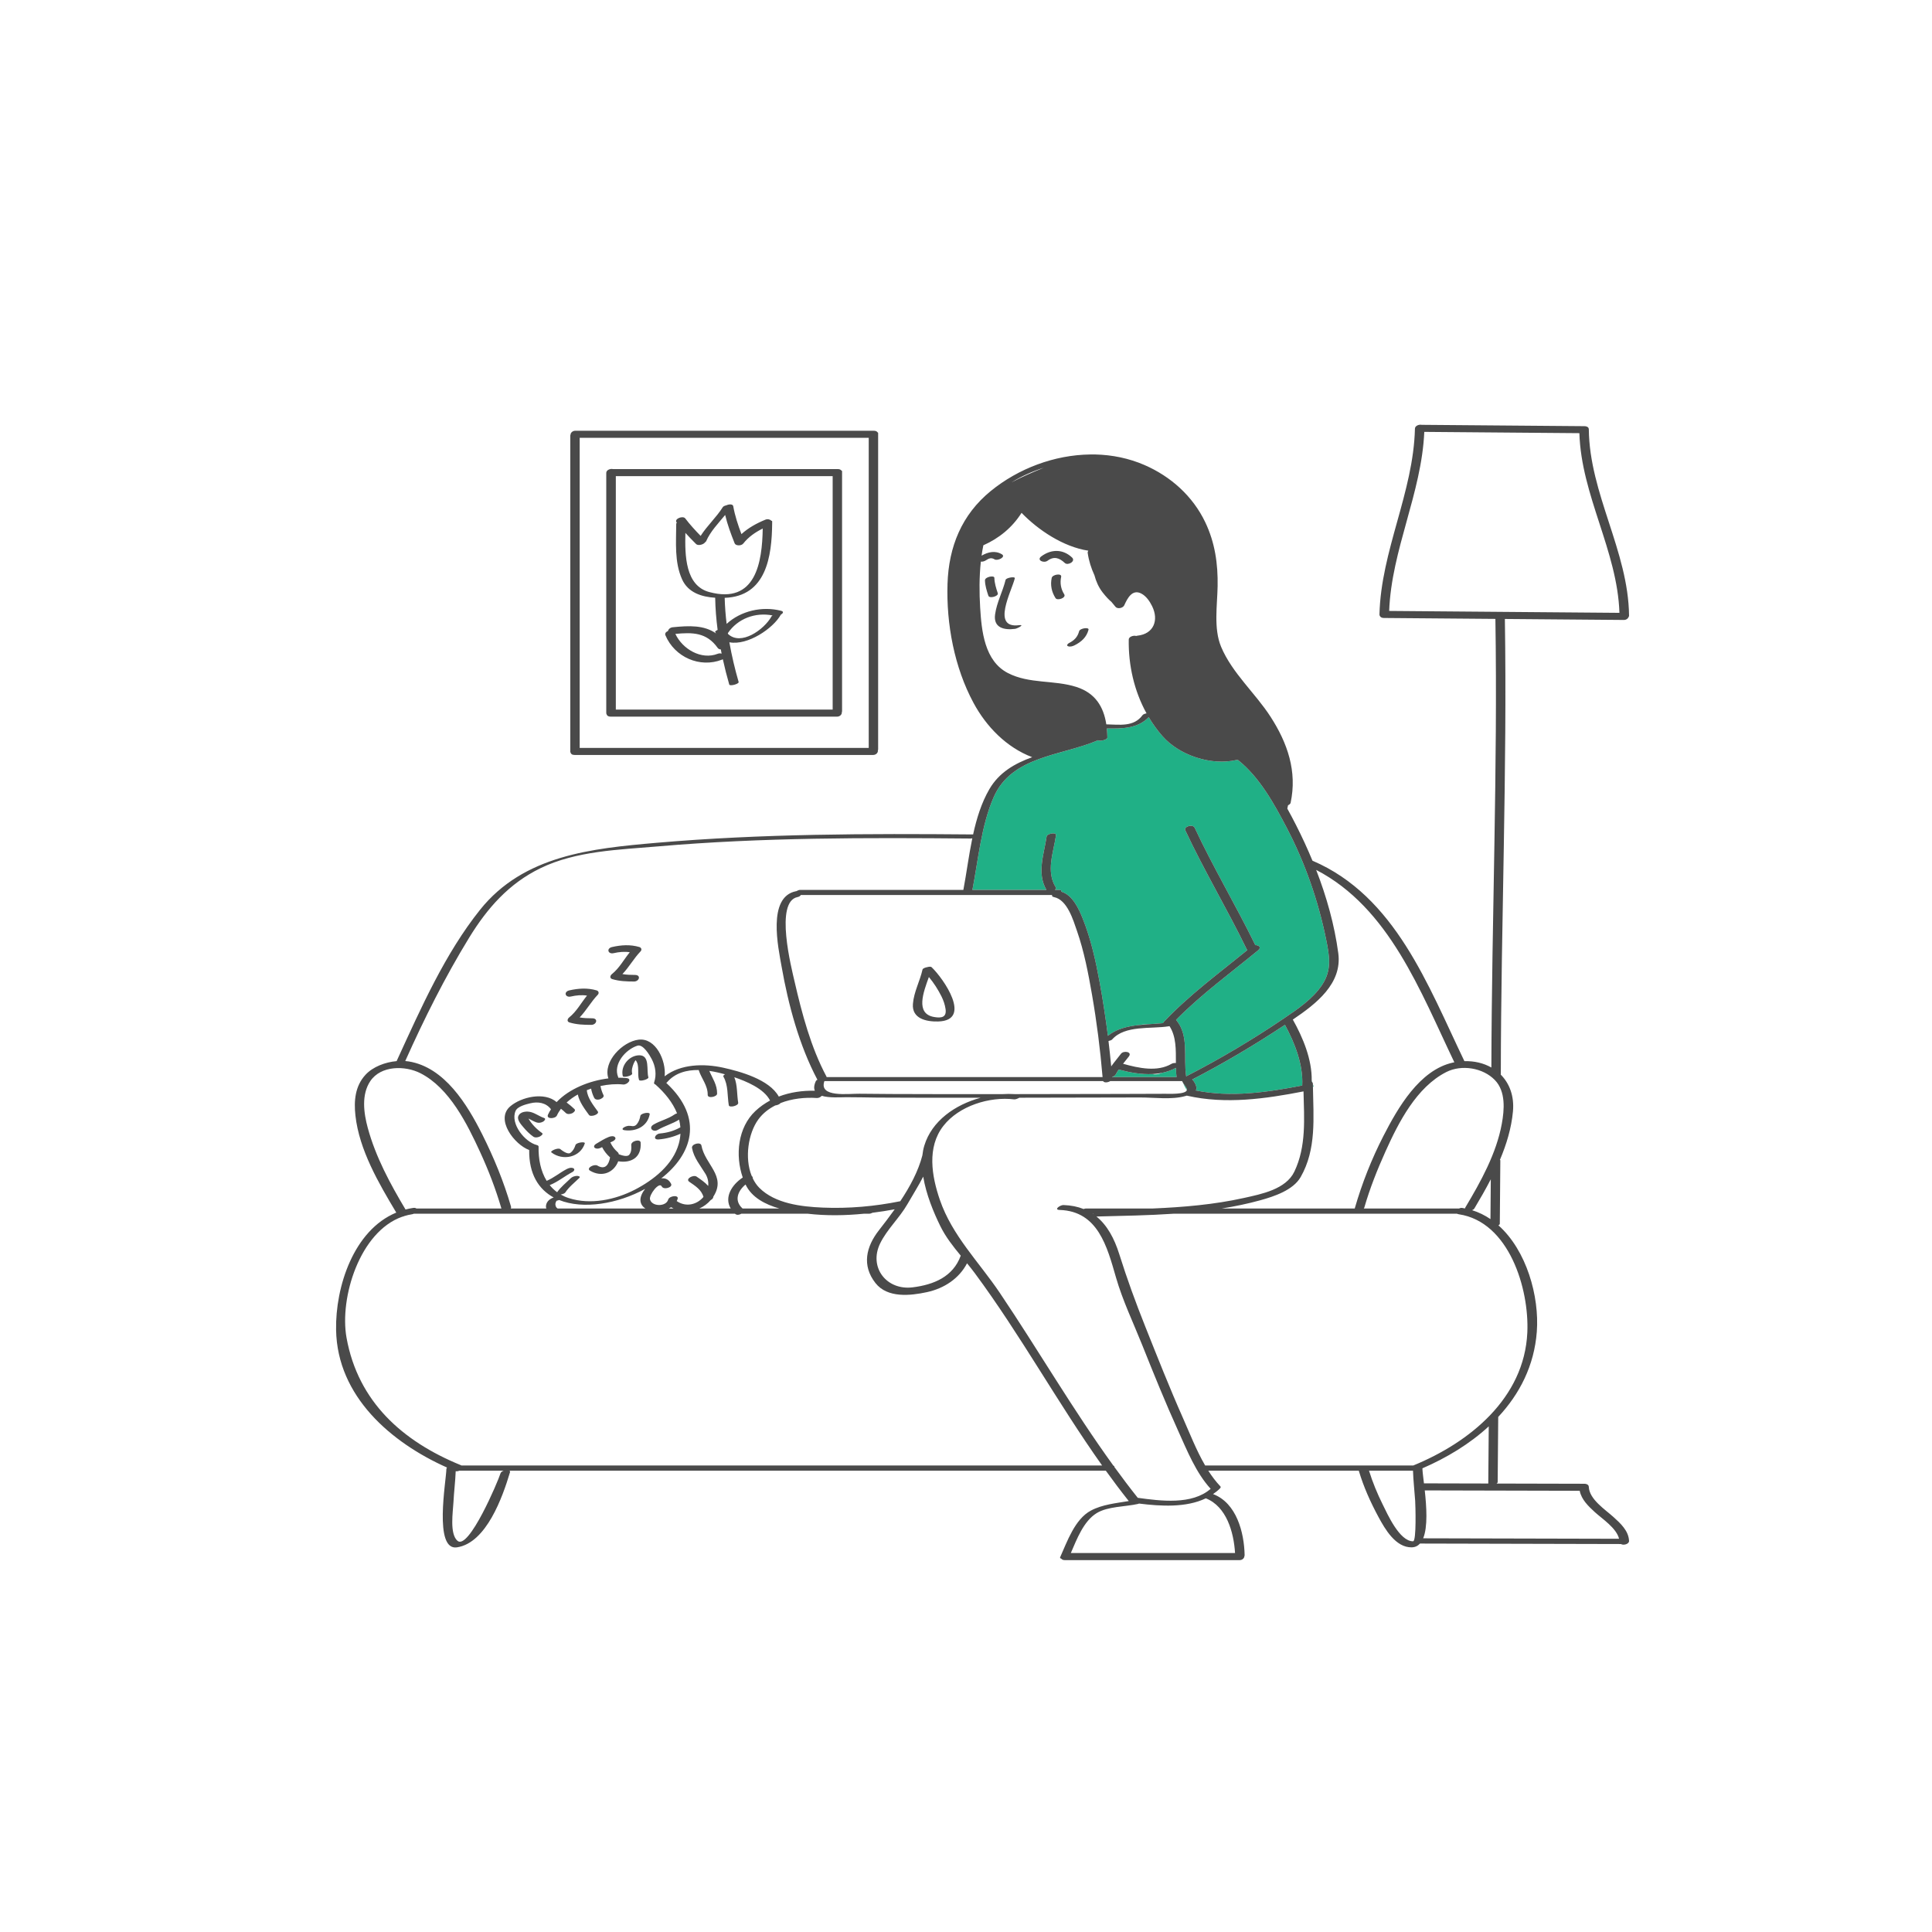 <?xml version="1.0" standalone="no"?>
<svg version="1.1" id="Layer_1" xmlns="http://www.w3.org/2000/svg" xmlns:xlink="http://www.w3.org/1999/xlink" x="0px" y="0px" width="595.28px" height="595.28px" viewBox="0 0 595.28 595.28" enable-background="new 0 0 595.28 595.28" xml:space="preserve">
<path id="color_x5F_2" fill="#20b086" d="M395.91,315.767c3.058,5.63,5.657,12.284,5.326,18.696
	c-10.689,2.093-22.016,3.743-32.81,1.516c0.065-0.103,0.133-0.204,0.185-0.321c0.29-0.656-0.576-2.482-1.286-3.04
	C377.161,327.542,386.688,321.886,395.91,315.767z M404.325,333.431c-0.052-0.166-0.106-0.34-0.167-0.53
	c-0.001,0.119,0.003,0.238-0.001,0.356C404.227,333.303,404.273,333.37,404.325,333.431z M404.526,334.08
	c0.002,0.256,0.008,0.514,0.011,0.77c0.135-0.023,0.212-0.037,0.212-0.037S404.668,334.541,404.526,334.08z M358.599,314.837
	c7.773-8.213,16.959-14.967,25.714-22.091c-0.064-0.068-0.121-0.144-0.164-0.232c-6.009-12.385-13.111-24.196-18.939-36.674
	c-0.555-1.188,2.31-2.036,2.897-0.776c5.745,12.3,12.725,23.957,18.678,36.151c1.016-0.039,1.985,0.66,0.87,1.579
	c-8.508,7.011-17.534,13.572-25.291,21.441c4.07,4.796,2.226,11.567,3.105,17.331c0.004,0.027-0.004,0.053-0.008,0.08
	c10.375-5.316,20.438-11.299,30.094-17.833c4.208-2.848,8.924-6.004,11.785-10.319c3.056-4.608,2.318-8.817,1.262-14.023
	c-2.417-11.908-6.47-23.564-12.101-34.343c-3.842-7.355-8.402-15.677-15.063-20.96h-0.477c-7.778,1.807-17.555-1.401-22.8-7.368
	c-1.595-1.814-2.993-3.77-4.217-5.822c-3.379,3.502-8.189,3.555-12.911,3.471c0.093,0.897,0.148,1.819,0.166,2.764
	c0.016,0.817-2.568,1.272-2.867,0.858c-11.318,4.875-26.598,4.759-32.191,17.61c-3.818,8.774-4.715,19.18-6.528,28.509
	c7.602,0,15.203,0,22.804,0c-3.011-5.185-0.758-10.862,0.061-16.43c0.136-0.922,3.046-1.457,2.89-0.393
	c-0.773,5.259-3.141,11.088-0.095,16c0.183,0.295,0.04,0.585-0.258,0.823c0.4,0,0.801,0,1.201,0c0.765,0,0.91,0.241,0.746,0.533
	c3.487,1.028,5.4,5.216,6.638,8.3c2.529,6.303,4.008,13.024,5.229,19.688c0.998,5.446,1.831,10.933,2.525,16.437
	c2.605-2.114,5.939-2.902,9.392-3.297c0.873-0.154,1.781-0.25,2.723-0.25c0.023,0,0.042,0,0.066,0
	c1.627-0.117,3.246-0.202,4.793-0.349C358.372,315.124,358.456,314.987,358.599,314.837z M362.31,327.468
	c-0.009,0.022-0.018,0.05-0.027,0.071c0.009,0,0.018,0,0.027,0C362.31,327.516,362.31,327.492,362.31,327.468z M365.65,335.384
	c-0.276-0.631-0.832-1.219-1.193-1.837c0.313,0.715,0.76,1.638,1.239,2.307C365.728,335.712,365.727,335.561,365.65,335.384z
	 M344.693,329.543c-0.333,0.487-0.645,0.989-0.919,1.517c-0.188,0.361-0.62,0.605-1.094,0.725c0.002,0.026,0.005,0.052,0.007,0.079
	c6.609,0,13.217,0,19.826,0c-0.115-0.921-0.171-1.871-0.191-2.84c-1.388,0.75-2.842,1.249-4.333,1.554
	c-1.002,0.395-2.027,0.603-2.86,0.353C351.652,331.108,348.068,330.446,344.693,329.543z"></path>
<path id="color_x5F_1" d="M312.739,193.764c-3.368,0.438-6.707-0.33-6.138-4.446c0.514-3.719,2.351-7.021,3.232-10.635
	c0.172-0.707,3.001-1.119,2.855-0.52c-0.964,3.954-7.352,15.593,1.314,14.464C315.893,192.382,313.457,193.67,312.739,193.764z
	 M335.388,194.042c0.238-0.899-2.65-0.457-2.882,0.421c-0.479,1.814-1.481,2.835-3.126,3.673c-0.345,0.176-0.922,0.742-0.293,0.983
	c0.643,0.247,1.463-0.015,2.042-0.31C333.205,197.751,334.778,196.351,335.388,194.042z M307.434,182.784
	c-0.516-1.551-1.017-3.101-1.055-4.749c-0.02-0.85-2.922-0.299-2.897,0.776c0.038,1.648,0.539,3.198,1.055,4.749
	C304.857,184.526,307.737,183.696,307.434,182.784z M326.96,177.735c0.263-1.199-2.674-0.752-2.909,0.321
	c-0.484,2.211-0.032,4.331,1.17,6.23c0.569,0.899,3.375-0.077,2.68-1.176C326.869,181.479,326.548,179.618,326.96,177.735z
	 M330.314,171.778c-2.805-2.651-6.426-2.622-9.465-0.357c-1.579,1.177,0.769,2.208,1.928,1.344c1.961-1.462,3.642-0.875,5.307,0.698
	C329.029,174.356,331.542,172.939,330.314,171.778z M177.316,352.798c-0.314,0.971-0.753,1.83-1.6,2.436
	c-0.8,0.572-2.521-0.727-3.105-1.185c-0.667-0.521-3.245,0.612-2.722,1.021c3.426,2.679,8.888,1.604,10.294-2.749
	C180.404,351.639,177.57,352.011,177.316,352.798z M197.313,343.788c-0.175,0.938-0.465,1.822-1.078,2.568
	c-0.606,0.737-1.156,0.672-2.065,0.54c-0.664-0.097-1.512,0.161-2.049,0.549c-0.482,0.348-0.344,0.699,0.209,0.779
	c3.589,0.522,7.154-1.139,7.856-4.892C200.346,342.478,197.464,342.983,197.313,343.788z M194.497,352.813
	c0.073,1.027,0.079,2.129-0.604,2.973c-0.63,0.779-2.306,0.194-3.252-0.147c-0.005-0.226-0.112-0.457-0.365-0.675
	c-0.89-0.766-1.679-1.784-2.161-2.858c-0.02-0.043-0.054-0.066-0.077-0.105c0.237-0.116,0.476-0.229,0.723-0.326
	c0.416-0.163,1.189-0.761,0.744-1.271c-0.456-0.522-1.394-0.302-1.935-0.09c-1.419,0.556-2.678,1.415-3.991,2.174
	c-0.45,0.261-0.819,0.923-0.222,1.251c0.638,0.35,1.479,0.097,2.061-0.24c0.03-0.017,0.059-0.036,0.089-0.053
	c0.622,1.201,1.441,2.265,2.466,3.165c-0.403,2.26-1.503,3.94-3.899,2.526c-0.993-0.586-3.595,0.788-2.26,1.576
	c3.636,2.146,7.309,0.625,8.67-2.903c3.861,0.629,7.248-1.043,6.909-5.773C197.309,350.847,194.403,351.514,194.497,352.813z
	 M167.657,344.473c-1.363-0.448-2.531-1.353-3.913-1.777c-1.327-0.408-3.534-0.278-4.068,1.284c-0.384,1.122,0.956,2.59,1.59,3.346
	c0.884,1.054,1.918,2.106,3.054,2.894c0.555,0.385,1.322,0.253,1.913,0.008c0.232-0.096,1.333-0.746,0.783-1.127
	c-1.565-1.085-3.18-2.692-4.118-4.352c-0.018-0.032-0.037-0.069-0.056-0.104c0.83,0.411,1.625,0.914,2.502,1.202
	c0.675,0.222,1.443,0.079,2.049-0.281C167.712,345.374,168.337,344.696,167.657,344.473z M194.782,330.771
	c-0.251-1.039,0.07-2.124,0.463-3.085c0.149-0.366,0.355-0.709,0.588-1.033c0.045,0.052,0.094,0.104,0.129,0.153
	c1.162,1.634,0.343,4.091,0.923,5.908c0.208,0.651,3.085-0.189,2.897-0.776c-0.668-2.095,0.591-6.828-2.827-6.788
	c-3.116,0.037-5.829,3.26-5.07,6.397C192.034,332.163,194.939,331.42,194.782,330.771z M175.911,307.042
	c1.646-0.377,3.31-0.536,4.956-0.282c-1.826,2.248-3.218,4.912-5.491,6.721c-0.572,0.455-0.768,1.297,0.104,1.559
	c2.203,0.664,4.419,0.735,6.704,0.738c1.62,0.002,2.253-2.022,0.283-2.024c-1.312-0.001-2.596-0.044-3.868-0.265
	c2.07-2.151,3.512-4.832,5.597-6.997c0.457-0.475,0.268-1.147-0.357-1.333c-2.784-0.828-5.629-0.645-8.432-0.002
	C173.6,305.571,174.126,307.451,175.911,307.042z M189.086,293.682c1.646-0.377,3.31-0.536,4.956-0.282
	c-1.826,2.248-3.218,4.912-5.491,6.721c-0.572,0.455-0.768,1.297,0.104,1.559c2.203,0.664,4.419,0.735,6.704,0.738
	c1.62,0.002,2.253-2.022,0.283-2.024c-1.312-0.001-2.596-0.044-3.868-0.265c2.07-2.151,3.512-4.832,5.597-6.997
	c0.457-0.475,0.268-1.147-0.357-1.333c-2.784-0.828-5.629-0.645-8.432-0.002C186.775,292.21,187.301,294.091,189.086,293.682z
	 M175.798,231.846c-0.051-0.042-0.086-0.092-0.086-0.156c0-32.499,0-64.997,0-97.495c0-0.086,0.031-0.166,0.074-0.244
	c0.016-0.586,0.585-1.23,1.497-1.23c30.652,0,61.305,0,91.958,0c0.596,0,0.958,0.201,1.132,0.479
	c0.118,0.048,0.194,0.119,0.194,0.218c0,32.499,0,64.997,0,97.495c0,0.097-0.037,0.188-0.091,0.274
	c0.13,0.629-0.461,1.43-1.479,1.43c-30.652,0-61.305,0-91.958,0C176.249,232.619,175.868,232.266,175.798,231.846z M178.609,230.448
	c29.687,0,59.374,0,89.06,0c0-31.852,0-63.703,0-95.555c-29.687,0-59.374,0-89.06,0
	C178.609,166.745,178.609,198.596,178.609,230.448z M259.455,145.228c0,24.644,0,49.289,0,73.933c0,0.099-0.034,0.191-0.082,0.28
	c0.081,0.619-0.503,1.369-1.489,1.369c-23.244,0-46.489,0-69.733,0c-0.706,0-1.085-0.282-1.208-0.642
	c-0.089-0.144-0.142-0.317-0.142-0.527c0-24.645,0-49.289,0-73.933c0-0.895,1.208-1.369,2.077-1.178c23.083,0,46.167,0,69.251,0
	c0.542,0,0.888,0.168,1.078,0.408C259.359,144.998,259.455,145.092,259.455,145.228z M256.557,146.702c-22.271,0-44.541,0-66.812,0
	c0,23.979,0,47.958,0,71.937c22.271,0,44.541,0,66.812,0C256.557,194.66,256.557,170.681,256.557,146.702z M205.024,195.733
	c-0.242-0.575,0.181-1.055,0.778-1.298c0.127-0.529,0.671-1.086,1.462-1.166c5.079-0.511,9.643-0.707,13.383,1.91
	c-0.098-0.146-0.198-0.288-0.29-0.446c-0.094-0.162,0.263-0.425,0.756-0.644c-0.435-3.308-0.698-6.625-0.752-9.913
	c-4.149-0.256-8.341-1.549-10.201-5.672c-2.395-5.311-1.825-11.426-1.803-17.104c0-0.127,0.075-0.244,0.191-0.35
	c-0.025-0.033-0.052-0.063-0.077-0.096c-0.83-1.092,1.951-2.164,2.668-1.22c1.454,1.913,3.066,3.672,4.738,5.386
	c1.986-3.133,4.863-5.724,6.83-8.862c0.164-0.262,0.612-0.449,1.106-0.563c0.819-0.387,1.987-0.409,2.107,0.261
	c0.534,2.978,1.466,5.807,2.533,8.612c2.126-1.937,4.708-3.349,7.369-4.442c0.735-0.302,1.492-0.069,1.87,0.335
	c0.14,0.03,0.229,0.082,0.229,0.161c0,0.081-0.001,0.164-0.002,0.245c0.021,0.092,0.019,0.187-0.002,0.282
	c-0.083,10.315-1.817,22.611-14.629,23.057c0.071,2.664,0.278,5.344,0.599,8.023c4.368-4.031,11.036-5.537,16.801-4.026
	c0.933,0.245,0.559,0.805-0.117,1.203c-0.002,0.006,0.001,0.01-0.002,0.017c-2.322,4.199-10.221,9.568-15.839,8.475
	c0.738,4.152,1.708,8.261,2.859,12.239c0.171,0.592-2.719,1.396-2.897,0.776c-0.737-2.549-1.394-5.154-1.973-7.786
	c-0.078,0.042-0.16,0.084-0.257,0.122C215.631,205.92,207.868,202.483,205.024,195.733z M224.27,195.071
	c0.012,0.082,0.024,0.164,0.037,0.246c3.96,3.813,11.159-1.327,13.403-5.385c0.064-0.115,0.188-0.215,0.344-0.303
	C232.699,188.569,227.276,190.622,224.27,195.071z M235.009,162.852c-2.281,1.133-4.383,2.573-5.984,4.61
	c-0.082,0.104-0.183,0.193-0.296,0.268c-0.037,0.024-0.08,0.039-0.119,0.06c-0.081,0.043-0.161,0.088-0.25,0.119
	c-0.062,0.022-0.128,0.033-0.193,0.049c-0.069,0.017-0.138,0.037-0.209,0.047c-0.093,0.013-0.188,0.016-0.281,0.017
	c-0.04,0.001-0.081,0.005-0.121,0.003c-0.121-0.004-0.24-0.019-0.353-0.042c-0.008-0.001-0.018-0.002-0.026-0.004
	c-0.375-0.083-0.683-0.267-0.797-0.537c0,0,0,0,0-0.001c-0.007-0.014-0.018-0.025-0.023-0.04c-0.011-0.027-0.021-0.053-0.032-0.08
	c-1.135-2.844-2.185-5.687-2.891-8.652c-2.127,2.595-4.52,5.03-5.865,8.097c-0.054,0.123-0.176,0.231-0.334,0.328
	c-0.413,0.675-2.129,1.165-2.764,0.529c-1.124-1.124-2.228-2.261-3.292-3.434c-0.164,6.95-0.056,16.248,7.373,18.235
	C232.921,186.267,234.839,173.189,235.009,162.852z M208.092,195.314c2.188,4.683,7.978,8.111,13.059,6.125
	c0.416-0.163,0.835-0.152,1.194-0.042c-0.089-0.435-0.169-0.872-0.253-1.308c-0.385-0.013-0.737-0.142-0.944-0.435
	C217.719,194.806,213.334,194.819,208.092,195.314z M501.935,474.775c0.043,0.963-1.673,1.466-2.499,0.966
	c-20.638-0.049-41.277-0.099-61.916-0.148c-0.653,0.723-1.494,1.154-2.583,1.167c-4.919,0.06-8.192-5.618-10.21-9.357
	c-2.436-4.513-4.576-9.266-6.039-14.189c-0.008-0.025-0.005-0.05-0.01-0.075c-15.461,0-30.923,0-46.385,0
	c1.113,1.742,2.336,3.373,3.714,4.818c0.181,0.19,0.119,0.403-0.078,0.601c-0.037,0.046-0.071,0.09-0.123,0.141
	c-0.64,0.625-1.334,1.159-2.051,1.651c7.229,2.703,9.614,11.828,9.734,18.867c0.001,0.09-0.029,0.175-0.073,0.256
	c-0.022,0.588-0.586,1.228-1.495,1.228c-17.938,0-35.876,0-53.815,0c-0.578,0-0.936-0.192-1.117-0.46
	c-0.286-0.064-0.446-0.205-0.339-0.442c2.148-4.762,4.506-11.721,9.477-14.368c3.521-1.876,7.704-2.266,11.664-2.931
	c-2.439-3.062-4.785-6.189-7.07-9.361c-61.248,0-122.496,0-183.744,0c0.15,0.121,0.218,0.296,0.145,0.54
	c-2.258,7.543-7.254,21.719-16.329,23.084c-7.234,1.088-3.324-20.499-3.254-24.124c0.003-0.171,0.08-0.327,0.197-0.466
	c-17.274-7.697-33.807-21.916-34.182-42.391c-0.244-13.349,5.436-30.751,18.545-36.165c-5.423-9.058-11.405-19.282-12.584-29.884
	c-0.505-4.55-0.121-9.095,3.115-12.592c2.25-2.432,6.012-3.876,9.577-4.196c0.139-0.306,0.276-0.612,0.416-0.917
	c7.142-15.561,14.533-32.254,25.282-45.701c13.451-16.828,34.452-18.918,54.453-20.652c32.352-2.804,65.014-2.849,97.475-2.571
	c1.082-4.94,2.559-9.729,4.989-13.922c2.998-5.175,7.829-7.941,13.203-9.884c-7.905-3.018-14.119-9.377-18.094-16.772
	c-5.879-10.934-8.38-24.254-7.987-36.633c0.362-11.429,4.367-21.31,13.348-28.625c8.473-6.902,19.562-11.105,30.606-11.239
	c0.497-0.015,0.992-0.02,1.485-0.004c0.039,0.001,0.079,0.003,0.118,0.004c5.172,0.124,10.306,1.157,15.128,3.248
	c8.089,3.507,14.895,9.597,18.723,17.62c2.997,6.279,3.94,12.813,3.814,19.726c-0.108,5.906-1.274,13.08,1.082,18.685
	c3.394,8.07,10.513,14.232,15.221,21.519c5.242,8.114,8.261,16.86,6.186,26.537c-0.066,0.307-0.385,0.562-0.788,0.739
	c-0.077,0.374-0.153,0.719-0.227,1.034c0.972,1.747,1.89,3.499,2.76,5.216c1.79,3.527,3.462,7.146,4.988,10.835
	c25.544,10.943,35.593,38.44,46.82,61.773c3.068-0.093,5.924,0.602,8.307,1.955c0.121-46.08,1.971-92.147,1.239-138.229
	c-11.457-0.095-22.914-0.189-34.371-0.284c-0.556-0.004-0.906-0.185-1.092-0.437c-0.165-0.165-0.264-0.393-0.257-0.69
	c0.481-19.625,10.461-37.554,10.929-57.206c0.021-0.885,1.228-1.358,2.09-1.176c16.714,0.139,33.428,0.276,50.142,0.414
	c0.246,0.002,0.452,0.038,0.623,0.099c0.411,0.114,0.716,0.389,0.721,0.868c0.207,19.92,12.173,37.496,12.396,57.398
	c0.002,0.192-0.07,0.363-0.183,0.514c-0.197,0.447-0.697,0.832-1.406,0.826c-12.224-0.101-24.448-0.202-36.672-0.303
	c0.731,46.752-1.189,93.488-1.251,140.237c0,0.053-0.013,0.103-0.025,0.153c2.697,2.708,4.204,6.617,3.766,11.358
	c-0.473,5.125-1.983,10.117-4.018,14.926c0.082,0.026,0.129,0.063,0.129,0.114c-0.054,6.516-0.107,13.033-0.161,19.549
	c-0.001,0.189-0.172,0.355-0.428,0.493c8.683,7.713,12.644,21.901,11.831,32.751c-0.787,10.494-5.306,19.229-11.894,26.292
	c-0.055,6.686-0.11,13.371-0.166,20.057c-0.001,0.175-0.134,0.33-0.336,0.462c9.025,0.022,18.049,0.043,27.074,0.065
	c0.32,0.001,0.567,0.063,0.76,0.16c0.329,0.138,0.566,0.395,0.583,0.807c0.16,3.841,5.053,6.971,7.595,9.278
	C499.316,469.391,501.795,471.645,501.935,474.775z M498.972,188.826c-0.62-19.115-11.779-36.173-12.337-55.361
	c-15.93-0.132-31.86-0.263-47.791-0.395c-0.818,18.905-10.096,36.276-10.82,55.17C451.673,188.436,475.322,188.631,498.972,188.826z
	 M445.609,330.323c-9.158,4.664-14.66,15.454-18.705,24.428c-2.525,5.604-4.824,11.384-6.53,17.296
	c-0.033,0.112-0.092,0.214-0.162,0.312c9.775,0,19.551,0,29.327,0c0.309-0.147,0.656-0.224,0.983-0.176
	c0.295,0.044,0.581,0.106,0.87,0.163c0.017-0.106,0.052-0.221,0.129-0.351c4.719-7.896,9.54-16.585,11.208-25.726
	c0.796-4.367,1.25-9.967-2.115-13.464C456.939,328.985,450.329,327.919,445.609,330.323z M454.292,372.323
	c-0.145,0.243-0.409,0.427-0.717,0.556c2.044,0.63,3.928,1.569,5.66,2.745c0.034-4.089,0.067-8.179,0.101-12.268
	C457.746,366.441,456.017,369.437,454.292,372.323z M405.532,268.033c3.219,8.29,5.64,16.91,6.817,25.669
	c1.261,9.391-6.879,15.621-13.922,20.387c-0.029,0.02-0.058,0.039-0.086,0.058c3.128,5.577,5.915,12.261,5.818,18.754
	c-0.001,0.119,0.003,0.238-0.001,0.356c0.069,0.045,0.115,0.112,0.167,0.173c0.113,0.132,0.197,0.288,0.199,0.502
	c0,0.049,0.002,0.098,0.002,0.146c0.002,0.256,0.008,0.514,0.011,0.77c0.141,9.525,1.134,19.236-3.793,27.834
	c-2.32,4.049-8.224,5.975-12.4,7.131c-3.909,1.083-7.889,1.906-11.911,2.544c13.664,0,27.328,0,40.992,0
	c0.006-0.03,0.004-0.057,0.014-0.089c2.208-7.648,5.193-15.209,8.829-22.285c4.414-8.59,11.084-20.316,21.417-22.59
	c0.142-0.031,0.283-0.055,0.424-0.083C437.635,305.463,428.06,279.729,405.532,268.033z M284.792,352.995
	c2.308-7.641,9.502-12.625,17.33-14.758c-10.604,0.007-21.208,0.009-31.813-0.055c-3.173-0.02-6.352-0.132-9.524-0.115
	c-1.907,0.011-5.298,0.267-7.579-0.43c-0.371,0.401-0.952,0.717-1.53,0.678c-3.591-0.247-7.623,0.159-11.167,1.548
	c-0.276,0.373-0.994,0.667-1.639,0.742c-2.042,1.037-3.856,2.446-5.223,4.32c-3.119,4.278-4.261,11.888-2.053,17.366
	c0.246,0.203,0.382,0.484,0.349,0.78c0.524,1.085,1.18,2.079,2.009,2.912c4.867,4.886,12.99,5.818,19.539,6.096
	c8.01,0.341,16.043-0.376,23.897-1.965c2.963-4.448,5.532-9.209,6.807-14.106C284.306,354.971,284.5,353.963,284.792,352.995z
	 M284.461,362.541c-1.485,2.878-3.238,5.631-4.876,8.49c-2.424,4.231-6.284,7.739-8.398,12.084
	c-3.592,7.386,1.979,14.526,10.003,13.536c6.523-0.805,12.461-3.253,14.831-9.766c-2.341-2.836-4.618-5.705-6.28-9.081
	C287.649,373.559,285.346,368,284.461,362.541z M228.853,362.813c-2.375-6.868-1.51-15.435,3.917-20.51
	c1.375-1.287,2.889-2.348,4.497-3.211c-1.888-3.731-7.459-5.965-11.013-7.181c0.995,2.454,0.764,5.274,1.196,7.86
	c0.159,0.947-2.756,1.624-2.897,0.776c-0.491-2.935-0.123-6.172-1.667-8.833c-0.128-0.22,0.114-0.482,0.504-0.698
	c-1.541-0.436-3.176-0.812-4.833-1.052c0.979,2.335,2.438,4.277,2.395,7.019c-0.016,0.978-2.919,1.585-2.9,0.354
	c0.045-2.907-1.925-5.011-2.78-7.647c-3.729-0.048-7.288,0.895-9.764,3.796c-0.053,0.062-0.132,0.119-0.221,0.173
	c11.882,11.031,7.778,22.167-1.543,29.416c1.229-0.146,2.348,0.304,3.041,1.698c0.541,1.088-2.308,1.962-2.897,0.776
	c-0.771-1.549-3.972,2.603-3.608,4.017c0.579,2.251,4.95,2.309,5.595,0.059c0.338-1.179,3.293-1.547,2.925-0.261
	c-0.072,0.253-0.182,0.479-0.292,0.704c2.998,2.04,6.352,0.994,8.238-1.276c-0.602-2.206-2.525-3.399-4.369-4.667
	c-1.31-0.901,1.283-2.261,2.255-1.593c1.27,0.874,2.582,1.756,3.579,2.872c0.131-1.222-0.114-2.517-0.866-3.759
	c-1.566-2.585-3.562-4.878-4.122-7.928c-0.231-1.259,2.675-1.988,2.897-0.776c1.079,5.878,7.706,9.334,3.75,15.64
	c-0.026,0.042-0.057,0.078-0.083,0.119c0.016,0.451-0.333,0.825-0.803,1.059c-0.98,1.133-2.188,2.018-3.52,2.604
	c3.228,0,6.456,0,9.685,0C223.088,368.9,225.458,365.056,228.853,362.813z M206.771,371.958c-0.227,0.147-0.459,0.283-0.706,0.402
	c0.493,0,0.985,0,1.478,0C207.281,372.238,207.024,372.105,206.771,371.958z M197.325,369.805c-0.041-1.069,0.543-2.34,1.449-3.491
	c-8.466,4.621-19.056,6.415-26.504,3.426c-0.241,0.099-0.492,0.174-0.742,0.215c-0.068,0.08-0.141,0.156-0.186,0.255
	c-0.137,0.299-0.247,0.63-0.214,0.964c0.051,0.513,0.272,0.968,0.695,1.185c9.015,0,18.03,0,27.044,0
	C197.996,371.812,197.371,370.983,197.325,369.805z M209.141,352.428c0.296-1.058,0.455-2.091,0.516-3.102
	c-2.102,0.949-4.35,1.548-6.657,1.749c-1.995,0.173-1.179-1.7,0.335-1.832c2.103-0.183,4.222-0.746,6.073-1.782
	c0.073-0.041,0.15-0.081,0.23-0.119c-0.066-0.804-0.202-1.59-0.397-2.359c-2.084,1.302-4.484,1.928-6.605,3.171
	c-1.413,0.828-2.966-0.661-1.27-1.655c2.085-1.222,4.534-1.741,6.514-3.143c0.207-0.146,0.464-0.249,0.73-0.321
	c-1.338-3.36-3.796-6.347-6.673-8.895c-0.318-0.094-0.501-0.298-0.386-0.639c0.805-2.377,0.417-4.956-0.74-7.167
	c-0.609-1.163-2.66-4.717-4.42-4.145c-3.718,1.208-7.558,5.697-5.924,9.688c0.026,0.065,0.04,0.129,0.043,0.192
	c0.864-0.007,1.71,0.018,2.51,0.103c1.96,0.208,0.296,2.117-1.038,1.976c-2.112-0.224-4.533-0.055-6.965,0.469
	c0.183,0.983,0.491,1.918,0.933,2.822c0.307,0.627-0.787,1.19-1.204,1.302c-0.629,0.168-1.382,0.111-1.694-0.526
	c-0.439-0.896-0.745-1.824-0.929-2.798c-0.442,0.149-0.878,0.312-1.311,0.485c0.17,2.372,2.058,4.727,3.371,6.54
	c0.642,0.886-2.162,1.846-2.699,1.104c-1.335-1.843-2.983-3.996-3.452-6.318c-1.269,0.712-2.436,1.542-3.455,2.48
	c0.02,0.012,0.043,0.021,0.062,0.034c0.824,0.621,1.631,1.268,2.366,1.992c0.499,0.492-0.368,1.122-0.74,1.287
	c-0.572,0.254-1.443,0.387-1.937-0.1c-0.469-0.463-0.973-0.886-1.489-1.294c-0.482,0.651-0.909,1.333-1.238,2.062
	c-0.487,1.081-3.408,1.203-2.75-0.255c0.259-0.575,0.572-1.123,0.914-1.656c-1.503-2.016-3.999-2.427-6.391-1.834
	c-1.299,0.322-3.912,0.937-4.521,2.354c-1.704,3.963,2.892,9.579,6.511,10.497c0.108,0.027,0.195,0.061,0.271,0.096
	c0.039,0.019,0.067,0.04,0.098,0.06c0.027,0.018,0.055,0.035,0.076,0.054c0.034,0.031,0.06,0.063,0.081,0.097
	c0.005,0.008,0.011,0.017,0.016,0.026c0.02,0.041,0.034,0.083,0.038,0.126c0,0,0,0.001,0,0.001c0.001,0.006,0.005,0.012,0.005,0.019
	c0,0.026,0,0.052,0,0.078c-0.082,3.749,0.643,7.501,2.49,10.486c2.2-0.927,4.044-2.518,6.159-3.62
	c0.591-0.308,1.404-0.584,2.054-0.265c0.601,0.294,0.177,0.931-0.248,1.153c-2.407,1.254-4.49,3.05-7.03,4.046
	c0.657,0.815,1.415,1.554,2.29,2.19c1.157-1.655,2.746-2.889,4.176-4.297c0.491-0.483,1.252-0.708,1.928-0.734
	c0.3-0.011,1.224,0.145,0.727,0.634c-1.492,1.468-3.167,2.734-4.333,4.5c-0.182,0.275-0.799,0.505-1.403,0.608
	c0.761,0.436,1.59,0.808,2.499,1.1c6.672,2.143,14.311,0.531,20.408-2.625C201.365,363.577,207.332,358.898,209.141,352.428z
	 M228.739,372.302c0.021,0.019,0.032,0.038,0.051,0.057c3.781,0,7.563,0,11.344,0c-4.386-1.256-8.517-3.406-10.404-7.365
	c-0.004-0.01-0.008-0.02-0.013-0.029C227.404,366.861,226.075,369.872,228.739,372.302z M306.142,245.679
	c-3.818,8.774-4.715,19.18-6.528,28.509c7.602,0,15.203,0,22.804,0c-3.011-5.185-0.758-10.862,0.061-16.43
	c0.136-0.922,3.046-1.457,2.89-0.393c-0.773,5.259-3.141,11.088-0.095,16c0.183,0.295,0.04,0.585-0.258,0.823c0.4,0,0.801,0,1.201,0
	c0.765,0,0.91,0.241,0.746,0.533c3.487,1.028,5.4,5.216,6.638,8.3c2.529,6.303,4.008,13.024,5.229,19.688
	c0.998,5.446,1.831,10.933,2.525,16.437c2.605-2.114,5.939-2.902,9.392-3.297c0.925-0.105,1.858-0.184,2.789-0.25
	c1.627-0.117,3.246-0.202,4.793-0.349c0.045-0.125,0.129-0.261,0.271-0.412c7.773-8.213,16.959-14.967,25.714-22.091
	c-0.064-0.068-0.121-0.144-0.164-0.232c-6.009-12.385-13.111-24.196-18.939-36.674c-0.555-1.188,2.31-2.036,2.897-0.776
	c5.745,12.3,12.725,23.957,18.678,36.151c1.016-0.039,1.985,0.66,0.87,1.579c-8.508,7.011-17.534,13.572-25.291,21.441
	c4.07,4.796,2.226,11.567,3.105,17.331c0.004,0.027-0.004,0.053-0.008,0.08c10.375-5.316,20.438-11.299,30.094-17.833
	c4.208-2.848,8.924-6.004,11.785-10.319c3.056-4.608,2.318-8.817,1.262-14.023c-2.417-11.908-6.47-23.564-12.101-34.343
	c-3.842-7.355-8.402-15.677-15.063-20.96h-0.477c-7.778,1.807-17.555-1.401-22.8-7.368c-1.595-1.814-2.993-3.77-4.217-5.822
	c-3.379,3.502-8.189,3.555-12.911,3.471c0.093,0.897,0.148,1.819,0.166,2.764c0.016,0.817-2.568,1.272-2.867,0.858
	C327.015,232.944,311.735,232.829,306.142,245.679z M368.612,335.657c-0.052,0.117-0.12,0.218-0.185,0.321
	c10.794,2.227,22.12,0.577,32.81-1.516c0.331-6.412-2.268-13.066-5.326-18.696c-9.222,6.12-18.75,11.775-28.584,16.851
	C368.036,333.175,368.901,335.001,368.612,335.657z M342.68,331.784c0.002,0.026,0.005,0.052,0.007,0.079c6.609,0,13.217,0,19.826,0
	c-0.115-0.921-0.171-1.871-0.191-2.84c-1.388,0.75-2.842,1.249-4.333,1.554c-0.94,0.193-1.896,0.304-2.86,0.353
	c-3.477,0.178-7.061-0.483-10.437-1.387c-0.333,0.487-0.645,0.989-0.919,1.517C343.586,331.421,343.154,331.665,342.68,331.784z
	 M342.658,320.284c-0.174,0.197-0.625,0.363-1.113,0.467c0.313,2.602,0.591,5.206,0.833,7.813c0.956-1.332,2.026-2.583,3.02-3.891
	c0.794-1.045,3.537-0.624,2.422,0.844c-0.578,0.76-1.19,1.498-1.788,2.245c4.772,1.347,10.561,2.605,14.961,0.005
	c0.334-0.197,0.832-0.262,1.289-0.228c0.009,0,0.018,0,0.027,0c0-0.024,0-0.048,0-0.072c0-3.963,0.14-8.06-1.972-11.303
	c-0.085,0.024-0.171,0.044-0.256,0.058C354.637,317.099,346.625,315.8,342.658,320.284z M246.747,275.758
	c-0.147,0.279-0.461,0.532-1.021,0.644c-7.108,1.426-1.843,21.949-0.89,26.093c2.263,9.842,5.015,20.224,9.802,29.187
	c0.033,0.062,0.051,0.123,0.068,0.183c0.006,0,0.015-0.002,0.021-0.002c28.331,0,56.662,0,84.993,0
	c-0.713-8.501-1.795-17.004-3.257-25.404c-1.148-6.6-2.423-13.285-4.628-19.627c-1.159-3.336-2.982-9.607-7.078-10.418
	c-0.563-0.111-0.693-0.368-0.58-0.655C298.366,275.758,272.557,275.758,246.747,275.758z M307.698,337.121
	c0.359,0,0.718-0.001,1.078-0.002c1.324-0.086,2.631-0.086,3.903-0.006c10.545-0.01,21.091-0.024,31.636-0.054
	c4.925-0.013,9.85-0.028,14.774-0.047c0.993-0.004,6.288,0.253,6.607-1.158c0.032-0.141,0.031-0.293-0.046-0.47
	c-0.276-0.631-0.832-1.219-1.193-1.837c-0.086-0.147-0.173-0.295-0.229-0.448c-7.379,0-14.759,0-22.139,0
	c-0.744,0.477-1.92,0.57-2.21,0c-28.623,0-57.245,0-85.868,0c-1.809,5.153,7.401,3.848,10.823,3.898
	c3.255,0.048,6.511,0.066,9.767,0.081C285.633,337.128,296.666,337.128,307.698,337.121z M311.676,148.62
	c3.014-1.595,6.343-3.061,9.917-4.5C318.103,145.222,314.75,146.726,311.676,148.62z M331.628,211.654
	c5.885,1.877,8.416,6.146,9.245,11.533c4.048,0.061,8.439,0.885,11.164-2.836c0.197-0.269,0.697-0.45,1.226-0.555
	c-3.808-6.9-5.616-14.858-5.477-22.773c0.015-0.823,1.414-1.316,2.271-1.073c0.122-0.04,0.248-0.072,0.384-0.086
	c5.035-0.522,6.668-4.764,4.547-9.085c-0.739-1.505-1.842-3.139-3.384-3.92c-2.754-1.395-4.228,1.483-5.197,3.629
	c-0.398,0.883-2.057,1.249-2.709,0.481c-0.421-0.497-0.836-1.001-1.244-1.512c-0.718-0.593-1.604-1.499-2.703-2.9
	c-1.279-1.633-2.061-3.506-2.536-5.301c-1.001-2.171-1.735-4.459-2.078-6.883c-0.037-0.259,0.042-0.495,0.192-0.697
	c-7.776-1.186-15.523-6.433-20.572-11.66c-2.859,4.516-6.89,7.821-11.773,9.998c-0.215,1.053-0.396,2.12-0.546,3.195
	c1.956-1.124,4.192-1.669,6.262-0.418c1.313,0.794-1.302,2.136-2.266,1.554c-1.029-0.623-1.728-0.305-2.682,0.311
	c-0.421,0.272-1.01,0.462-1.542,0.392c-0.512,4.753-0.483,9.607-0.213,14.1c0.435,7.241,1.313,16.521,8.583,20.247
	C317.19,210.776,324.732,209.454,331.628,211.654z M124.862,326.922c0.36,0.028,0.716,0.065,1.059,0.12
	c11.068,1.78,18.056,13.296,22.66,22.47c3.574,7.12,6.655,14.595,8.868,22.259c0.062,0.213,0.032,0.41-0.052,0.588
	c3.644,0,7.287,0,10.93,0c-0.12-0.355-0.15-0.757-0.033-1.208c0.293-1.127,1.239-1.826,2.309-2.191
	c-4.616-2.491-7.65-7.17-7.549-14.619c-4.528-1.66-10.559-9.443-5.83-13.465c3.435-2.922,10.547-4.532,14.28-1.305
	c3.872-4.1,10.167-6.599,15.948-7.301c-1.715-5.188,4.339-11.308,9.283-11.927c5.323-0.667,8.558,6.478,8.058,11.282
	c4.941-3.843,12.143-3.961,18.092-2.64c5.025,1.115,14.169,3.585,17.067,8.885c3.503-1.343,7.322-1.883,11.121-1.794
	c-0.334-0.725-0.29-1.699,0.318-3.009c0.069-0.148,0.244-0.273,0.472-0.377c-5.616-10.598-8.975-23.128-11.038-34.868
	c-1.018-5.792-4.491-21.435,4.418-23.222c0.044-0.009,0.078-0.001,0.121-0.008c0.386-0.23,0.84-0.404,1.183-0.404
	c16.761,0,33.521,0,50.282,0c0.96-5.071,1.654-10.554,2.756-15.906c-0.181,0.053-0.339,0.086-0.442,0.085
	c-32.077-0.283-64.409-0.354-96.385,2.418c-11.999,1.04-25.188,1.356-36.229,6.719c-9.746,4.733-16.388,12.311-21.957,21.385
	C137.113,301.041,130.691,313.911,124.862,326.922z M124.949,372.667c0.75-0.194,1.515-0.363,2.308-0.481
	c0.52-0.078,0.847,0.007,1.025,0.174c8.737,0,17.474,0,26.21,0c-1.725-5.932-3.977-11.777-6.555-17.384
	c-3.991-8.677-9.448-19.744-18.393-24.299c-4.699-2.393-12.184-2.439-15.452,2.438c-2.798,4.175-2.02,9.833-0.776,14.412
	C115.752,356.485,120.215,364.732,124.949,372.667z M155.189,453.139c-4.55,0-9.099,0-13.649,0
	c-0.375,0.162-0.787,0.236-1.128,0.158c-0.127,3.216-0.542,6.425-0.7,9.64c-0.138,2.813-1.242,9.647,1.24,11.807
	c3.459,3.009,12.539-18.384,13.253-20.771C154.317,453.603,154.718,453.316,155.189,453.139z M339.579,451.54
	c-13.71-19.308-25.135-40.233-39.231-59.262c-0.769-1.038-1.574-2.041-2.387-3.035c-2.451,4.7-7.039,7.731-12.346,8.883
	c-5.078,1.103-12.189,1.903-15.882-2.81c-4.245-5.418-2.877-11.182,1.077-16.25c1.592-2.04,3.255-4.204,4.861-6.46
	c-2.261,0.419-4.544,0.774-6.843,1.061c-0.333,0.173-0.692,0.293-0.979,0.293c-0.536,0-1.073,0-1.609,0
	c-5.812,0.58-11.68,0.668-17.427,0c-6.797,0-13.594,0-20.39,0c-0.588,0.373-1.425,0.496-1.908,0.056
	c-0.02-0.019-0.034-0.038-0.054-0.056c-32.984,0-65.969,0-98.953,0c-0.169,0.082-0.355,0.144-0.555,0.174
	c-0.808,0.12-1.588,0.31-2.352,0.542c-0.22,0.112-0.462,0.192-0.706,0.23c-13.014,4.594-19.354,24.895-17.121,37.285
	c3.551,19.7,17.247,31.918,35.185,39.237c0.086,0.035,0.155,0.074,0.221,0.113C207.979,451.54,273.779,451.54,339.579,451.54z
	 M371.538,461.655c-6.083,2.922-13.93,2.444-20.576,1.617c-0.122,0.047-0.239,0.097-0.393,0.131
	c-3.841,0.859-9.257,0.723-12.664,2.812c-4.043,2.479-6.11,8.027-7.964,12.295c16.864,0,33.728,0,50.593,0
	C380.148,472.039,377.876,464.165,371.538,461.655z M363,440.836c-3.935-8.693-7.523-17.539-11.06-26.399
	c-2.736-6.855-6.028-13.695-8.074-20.791c-2.732-9.477-5.525-20.464-17.36-20.84c-1.954-0.062,0.157-1.543,1.163-1.511
	c2.34,0.074,4.395,0.501,6.211,1.223c0.243-0.097,0.484-0.158,0.689-0.158c6.852,0,13.703,0,20.554,0
	c9.486-0.406,18.982-1.209,28.161-3.251c5.328-1.185,12.909-2.636,15.526-8.109c3.728-7.796,3.014-16.331,2.823-24.723
	c-11.732,2.294-24.021,4.023-35.83,1.336c-0.043-0.01-0.072-0.023-0.11-0.035c-0.174,0.05-0.347,0.097-0.516,0.145
	c-4.196,1.18-9.541,0.413-13.868,0.427c-12.409,0.041-24.817,0.063-37.226,0.076c-0.536,0.305-1.244,0.551-1.613,0.506
	c-7.563-0.922-16.993,1.991-21.809,8.184c-5.095,6.552-3.615,15.397-1.074,22.78c3.808,11.063,12.045,19.115,18.467,28.651
	c11.828,17.564,22.562,36.07,35.009,53.253c0.262,0.075,0.334,0.218,0.283,0.388c2.341,3.221,4.738,6.4,7.22,9.511
	c7.056,0.972,16.715,2.252,22.458-2.774C368.488,453.795,365.711,446.823,363,440.836z M336.651,373.959
	c0.053,0.036,0.102,0.077,0.155,0.113c0-0.037,0.004-0.075,0.009-0.113C336.76,373.959,336.706,373.959,336.651,373.959z
	 M436.038,462.438c-0.203-3.085-0.576-6.174-0.669-9.266c-0.035-0.01-0.068-0.021-0.102-0.034c-4.484,0-8.969,0-13.454,0
	c1.106,3.556,2.546,7.055,4.2,10.381c1.444,2.904,5.188,11.429,9.382,11.378C436.478,474.885,436.113,463.581,436.038,462.438z
	 M470.594,410.557c0.612-13.48-5.641-34.119-21.116-36.422c-0.244-0.036-0.431-0.097-0.57-0.176c-29.061,0-58.122,0-87.182,0
	c-7.927,0.538-15.894,0.669-23.705,0.863c-0.075,0.002-0.139-0.004-0.207-0.008c3.326,2.693,5.529,6.76,7.055,11.624
	c2.385,7.604,5.033,14.835,7.982,22.236c3.762,9.441,7.494,18.904,11.618,28.195c2.073,4.671,4.125,9.978,6.854,14.67
	c21.378,0,42.756,0,64.135,0C452.736,444.47,469.672,430.849,470.594,410.557z M438.265,452.415
	c0.026,0.948,0.237,2.604,0.478,4.631c6.606,0.016,13.213,0.031,19.819,0.047c0.048-5.871,0.097-11.741,0.146-17.611
	C452.83,444.905,445.708,449.201,438.265,452.415z M498.861,474.118c-0.826-3.333-5.203-6.138-7.458-8.199
	c-1.998-1.826-4.146-3.881-4.669-6.586c-15.914-0.038-31.828-0.076-47.742-0.114c0.545,5.002,0.967,11.226-0.489,14.756
	C458.623,474.022,478.742,474.07,498.861,474.118z M281.286,309.312c0.294-3.712,2.15-6.979,2.952-10.566
	c0.079-0.354,0.801-0.641,1.5-0.764c0.542-0.151,1.076-0.191,1.294,0.016c3.668,3.484,12.699,16.458,2.017,16.736
	C285.413,314.828,280.924,313.876,281.286,309.312z M287.835,313.358c2.207,0.374,3.896,0.147,3.502-2.493
	c-0.203-1.363-0.653-2.67-1.272-3.901c-1.056-2.101-2.344-4.116-3.862-5.928C284.535,305.67,281.934,312.359,287.835,313.358z" fill="#4a4a4a"></path>
</svg>